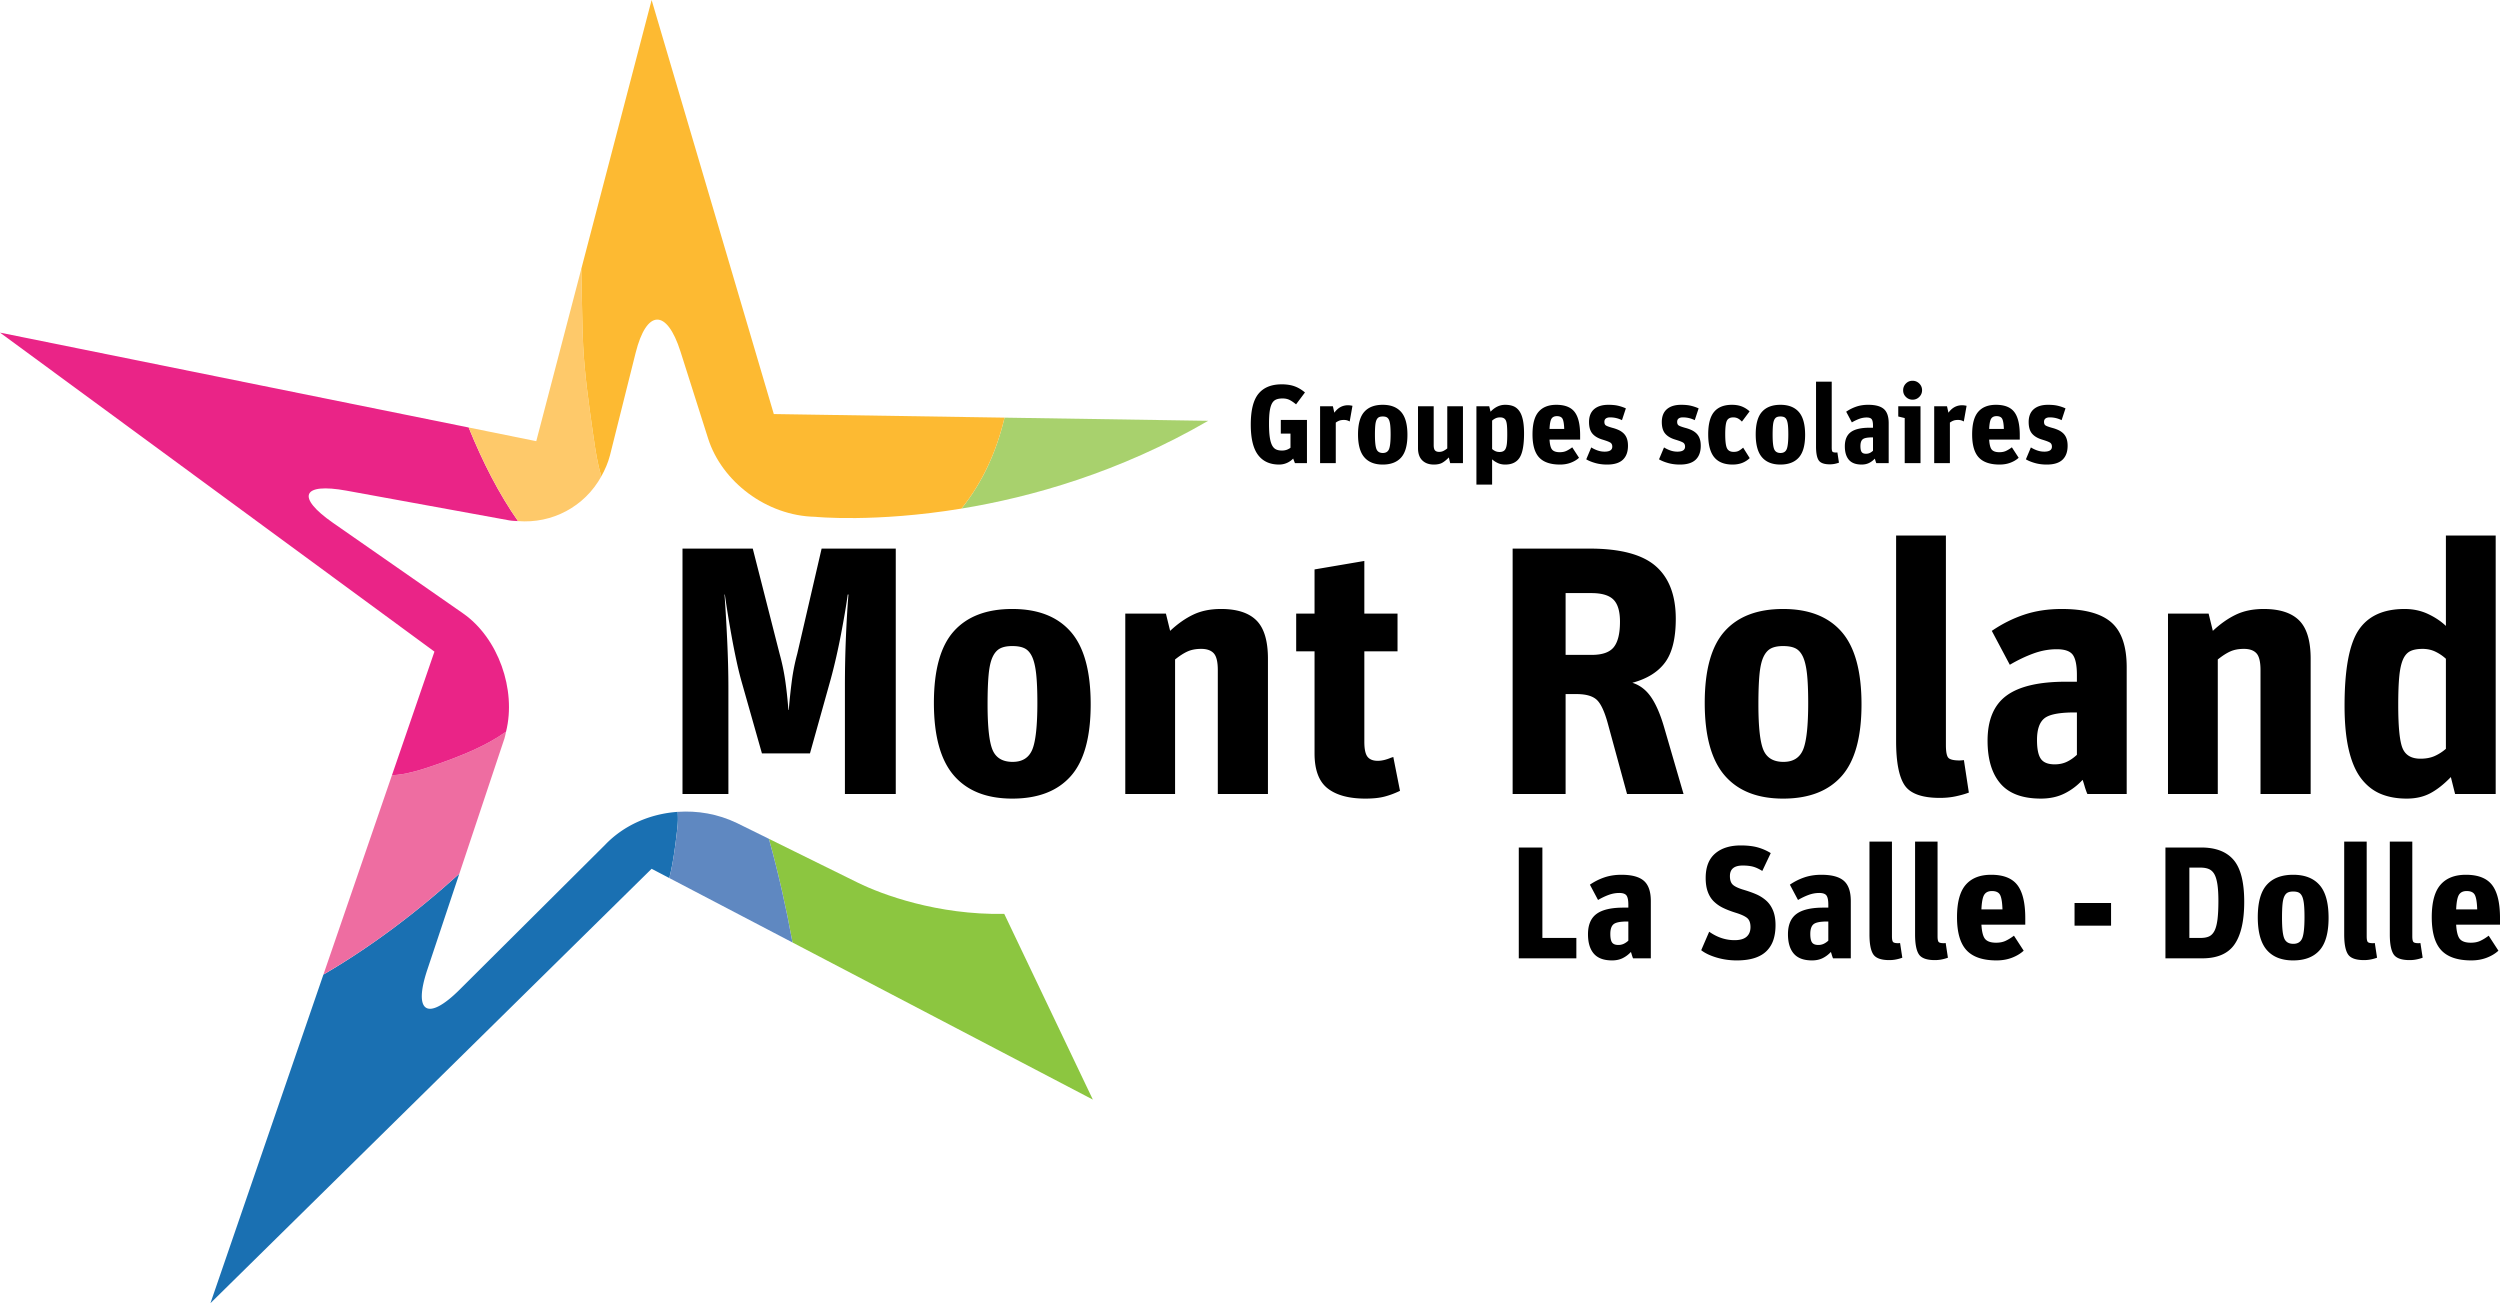 <svg xmlns="http://www.w3.org/2000/svg" width="600" height="312.763" viewBox="0 0 600 312.763"><path d="M205.909 211.855l-21.379-10.542c2.315 8.314 4.194 16.755 5.67 24.884l72.086 37.71-21.263-44.573c-16.07.299-29.437-4.675-35.114-7.479z" fill="#8cc640"/><path d="M241.088 100.234c-1.868 7.946-5.16 15.382-10.331 21.826 16.782-2.758 37.835-8.672 59.211-21.067l-48.88-.759z" fill="#a8d16d"/><path d="M162.689 197.01a29.287 29.287 0 0 0-.04-2.165c-6.69.463-12.966 3.248-17.406 7.892l-34.947 34.79c-7.691 7.652-11.172 5.495-7.74-4.796l7.687-23.047c-10.603 9.62-21.536 17.754-32.626 24.219l-12.885 37.486-14.225 41.374 6.23-6.131 99.651-98.123 4.245 2.22c.888-3.529 1.364-7.18 1.794-10.807.115-.967.23-1.938.26-2.912h.002z" fill="#1a70b2"/><path d="M190.2 226.197c-1.476-8.13-3.354-16.57-5.67-24.884l-7.618-3.759c-4.647-2.246-9.554-3.035-14.262-2.708.031.72.061 1.443.039 2.165-.031.975-.146 1.944-.26 2.914-.43 3.624-.906 7.277-1.795 10.807l25.061 13.11 4.503 2.355h.001z" fill="#5f88c1"/><path d="M94.062 186.068l-16.442 47.83c11.087-6.462 22.021-14.595 32.623-24.214l10.835-32.483c.173-.516.239-1.068.37-1.599-4.965 3.53-10.914 5.852-16.727 7.895-3.453 1.213-7.039 2.372-10.659 2.571z" fill="#ee6da1"/><path d="M111.138 147.216L79.92 125.483c-8.899-6.198-7.459-9.678 3.223-7.729l39.045 7.128c.717.13 1.424.128 2.137.184-4.547-6.473-8.473-14.151-11.85-22.467L62.28 92.435 0 79.828l104.265 76.561-2.992 8.703-7.21 20.977c3.618-.199 7.202-1.358 10.658-2.572 5.812-2.043 11.761-4.366 16.728-7.893 2.513-10.057-1.863-22.496-10.311-28.386v-.002z" fill="#ea2487"/><path d="M142.276 103.658c-.968-6.82-1.938-13.651-2.307-20.536-.143-2.675-.195-5.353-.247-8.03l-.207-10.568-10.813 41.36-16.215-3.285c3.372 8.317 7.297 15.994 11.844 22.467 8.179.652 15.977-3.458 19.99-10.746-.235-.843-.48-1.684-.671-2.54-.6-2.675-.986-5.4-1.373-8.121l-.001-.001z" fill="#fec96a"/><path d="M185.714 99.375L156.389 0l-16.874 64.524.208 10.568c.052 2.677.104 5.356.248 8.03.367 6.885 1.337 13.716 2.305 20.536.387 2.72.774 5.446 1.372 8.121.192.857.437 1.697.671 2.541.855-1.555 1.6-3.202 2.072-5.034l6.155-24.583c2.631-10.527 7.474-10.678 10.766-.344l6.633 20.878c3.284 10.343 14.002 18.57 25.695 18.798 0 0 14.255 1.453 35.114-1.974 5.174-6.445 8.463-13.881 10.334-21.827l-55.374-.86v.001z" fill="#fdba32"/><path d="M191.34 156.917a49.28 49.28 0 0 0-1.271 6.272 140.97 140.97 0 0 0-.762 7.203h-.086c-.225-2.824-.495-5.267-.805-7.33a52.138 52.138 0 0 0-1.313-6.145l-6.44-25.253h-16.865v58.898h11.017V165.14c0-3.56-.1-7.429-.297-11.61-.199-4.181-.41-7.797-.635-10.849h.085c.224 1.64.465 3.235.72 4.789.254 1.554.55 3.277.89 5.17.339 1.893.72 3.827 1.144 5.804.423 1.98.86 3.758 1.313 5.339l4.83 17.034h11.526l5-17.882c.904-3.333 1.723-6.919 2.458-10.762.733-3.841 1.27-7.005 1.61-9.492h.17c-.227 2.77-.425 6.09-.594 9.958-.169 3.87-.254 7.954-.254 12.246v25.678h12.204v-58.898h-17.797l-5.848 25.253zm51.61-10.762c-6.159 0-10.834 1.78-14.026 5.34-3.193 3.559-4.788 9.294-4.788 17.203s1.595 13.715 4.788 17.415c3.192 3.7 7.867 5.551 14.026 5.551 6.157 0 10.832-1.793 14.025-5.382 3.191-3.587 4.788-9.335 4.788-17.245 0-7.967-1.597-13.771-4.788-17.416-3.193-3.644-7.868-5.466-14.025-5.466zm4.788 33.772c-.82 1.948-2.388 2.923-4.704 2.923-2.373 0-3.97-.932-4.787-2.796-.82-1.864-1.23-5.537-1.23-11.017 0-2.938.085-5.31.255-7.12.169-1.807.479-3.205.932-4.194.452-.988 1.045-1.68 1.78-2.076.733-.395 1.722-.593 2.966-.593 1.242 0 2.231.184 2.965.55.734.368 1.328 1.032 1.78 1.992.452.962.777 2.317.975 4.067.197 1.752.297 4.098.297 7.035 0 5.537-.41 9.279-1.23 11.229zm45.296-33.772c-2.542 0-4.76.453-6.652 1.356-1.894.905-3.743 2.203-5.551 3.898l-1.017-4.152h-9.746v43.305h11.95v-32.288c1.13-.904 2.146-1.554 3.05-1.949.903-.395 1.977-.594 3.22-.594 1.357 0 2.359.354 3.01 1.06.648.707.974 2.048.974 4.026v29.745h12.033v-32.457c0-4.293-.919-7.36-2.754-9.196-1.836-1.835-4.675-2.754-8.517-2.754zm40.847 35.678c-1.186.51-2.26.762-3.22.762-1.13 0-1.949-.323-2.457-.973-.509-.65-.763-1.85-.763-3.602v-21.695h7.966v-9.068h-7.966V134.63l-11.95 2.033v10.594h-4.406v9.068h4.407v24.491c0 3.956 1.045 6.752 3.135 8.39 2.09 1.639 5.113 2.458 9.068 2.458 1.807 0 3.319-.156 4.534-.467 1.214-.31 2.47-.775 3.771-1.397l-1.61-8.136a2.58 2.58 0 0 1-.509.17zm62.372-14.533c-1.186-1.724-2.684-2.868-4.49-3.433 3.558-.96 6.186-2.598 7.88-4.915 1.695-2.316 2.543-5.79 2.543-10.424 0-5.649-1.61-9.873-4.83-12.67-3.221-2.796-8.504-4.194-15.848-4.194h-18.475v58.898h12.712V166.58h2.627c2.26 0 3.884.466 4.873 1.399.988.931 1.878 2.867 2.67 5.804l4.576 16.78h13.56l-4.662-16.017c-.904-3.107-1.949-5.521-3.136-7.245zm-8.94-11.992c-.99 1.243-2.755 1.864-5.297 1.864h-6.271v-14.83h6.186c2.486 0 4.25.523 5.297 1.567 1.045 1.046 1.568 2.811 1.568 5.297 0 2.826-.495 4.86-1.483 6.102zm40.636-9.153c-6.158 0-10.834 1.78-14.025 5.34-3.193 3.559-4.788 9.294-4.788 17.203s1.595 13.715 4.788 17.415c3.191 3.7 7.867 5.551 14.025 5.551s10.833-1.793 14.026-5.382c3.19-3.587 4.787-9.335 4.787-17.245 0-7.967-1.596-13.771-4.787-17.416-3.193-3.644-7.868-5.466-14.026-5.466zm4.788 33.772c-.82 1.948-2.387 2.923-4.703 2.923-2.373 0-3.97-.932-4.788-2.796-.82-1.864-1.23-5.537-1.23-11.017 0-2.938.086-5.31.255-7.12.17-1.807.48-3.205.932-4.194.452-.988 1.045-1.68 1.78-2.076.734-.395 1.723-.593 2.966-.593 1.242 0 2.232.184 2.966.55.734.368 1.327 1.032 1.78 1.992.451.962.776 2.317.975 4.067.197 1.752.296 4.098.296 7.035 0 5.537-.41 9.279-1.229 11.229zm38.602 2.5a11.34 11.34 0 0 1-1.017.084c-1.413 0-2.317-.212-2.712-.636-.396-.424-.593-1.453-.593-3.092v-50.255h-11.95v49.322c0 5.03.678 8.56 2.035 10.593 1.355 2.034 4.18 3.052 8.474 3.052 1.356 0 2.627-.127 3.813-.382 1.188-.254 2.232-.55 3.136-.89l-1.186-7.797zm23.475-36.272c-3.278 0-6.272.453-8.984 1.356-2.712.905-5.31 2.203-7.796 3.898l4.322 8.136c1.92-1.13 3.813-2.033 5.677-2.712s3.73-1.017 5.594-1.017c1.92 0 3.205.453 3.856 1.356.649.905.975 2.515.975 4.83v1.61h-2.627c-6.498 0-11.26 1.117-14.28 3.348-3.023 2.233-4.534 5.835-4.534 10.806 0 4.463 1.03 7.895 3.093 10.297 2.062 2.401 5.297 3.601 9.704 3.601 2.145 0 4.038-.41 5.677-1.23a14.773 14.773 0 0 0 4.322-3.262c.056.057.254.678.594 1.864.339 1.017.536 1.526.593 1.526h9.406v-30.424c0-5.028-1.228-8.615-3.685-10.762-2.459-2.147-6.428-3.22-11.907-3.22zm3.644 35c-.792.735-1.61 1.3-2.458 1.695-.847.396-1.808.593-2.881.593-1.583 0-2.684-.437-3.305-1.313-.623-.876-.933-2.387-.933-4.534 0-2.485.579-4.208 1.737-5.169 1.158-.96 3.574-1.442 7.247-1.442h.593v10.17zm44.066 9.407h12.034v-32.457c0-4.293-.919-7.36-2.754-9.196-1.836-1.835-4.676-2.754-8.517-2.754-2.542 0-4.76.453-6.653 1.356-1.894.905-3.743 2.203-5.55 3.898l-1.018-4.152h-9.746v43.305h11.95v-32.288c1.13-.904 2.146-1.554 3.05-1.949.904-.395 1.977-.594 3.222-.594 1.355 0 2.358.354 3.007 1.06s.975 2.048.975 4.026v29.745zm46.695 0h9.746v-62.034h-11.948v21.695c-1.188-1.13-2.628-2.09-4.322-2.882-1.695-.79-3.56-1.186-5.594-1.186-5.085 0-8.758 1.682-11.017 5.043-2.26 3.362-3.39 9.422-3.39 18.177 0 4.182.338 7.712 1.017 10.594.678 2.88 1.666 5.17 2.966 6.864 1.3 1.695 2.852 2.924 4.66 3.687 1.81.762 3.9 1.144 6.272 1.144 2.147 0 4.026-.424 5.635-1.271 1.612-.848 3.264-2.147 4.959-3.898l1.016 4.067zm-2.202-10.848a10.727 10.727 0 0 1-2.712 1.737c-.963.424-2.091.637-3.39.637-2.149 0-3.574-.819-4.28-2.458-.707-1.638-1.06-5.113-1.06-10.424 0-2.881.085-5.182.255-6.907.17-1.723.466-3.064.89-4.025.423-.96 1.001-1.624 1.737-1.992.733-.366 1.723-.55 2.966-.55 1.13 0 2.161.226 3.093.678a10.294 10.294 0 0 1 2.5 1.695v21.61zM313.67 100.785h-6.276v3.285h2.323v3.391a3.41 3.41 0 0 1-.92.495 3.42 3.42 0 0 1-1.136.174c-.587 0-1.073-.098-1.455-.294-.383-.196-.695-.535-.935-1.015-.24-.48-.419-1.135-.535-1.963s-.173-1.891-.173-3.191c0-1.246.058-2.252.173-3.018.116-.765.294-1.371.535-1.816.24-.445.565-.757.974-.935.41-.178.935-.267 1.576-.267.623 0 1.166.111 1.63.334.462.223.996.583 1.601 1.081l2.137-2.857c-.802-.676-1.638-1.17-2.51-1.482-.873-.312-1.896-.468-3.072-.468-2.474 0-4.33.753-5.568 2.257-1.238 1.505-1.855 3.975-1.855 7.411 0 3.294.577 5.715 1.735 7.264s2.849 2.323 5.074 2.323c.641 0 1.25-.124 1.83-.374a4.678 4.678 0 0 0 1.535-1.068l.427 1.095h2.885v-10.362zm6.916.641a3.56 3.56 0 0 1 .908-.494c.285-.098.641-.147 1.068-.147.498 0 .953.125 1.363.374l.667-3.765a4.857 4.857 0 0 0-1.068-.134c-1.335 0-2.43.597-3.285 1.79l-.347-1.55h-3.071v13.647h3.765v-9.721zm11.27-4.273c-1.941 0-3.415.561-4.42 1.683-1.006 1.121-1.509 2.929-1.509 5.421 0 2.493.503 4.322 1.509 5.488 1.005 1.166 2.479 1.75 4.42 1.75 1.94 0 3.414-.566 4.42-1.696 1.005-1.131 1.508-2.943 1.508-5.435 0-2.51-.503-4.34-1.508-5.488-1.006-1.148-2.48-1.723-4.42-1.723zm1.508 10.643c-.258.614-.752.92-1.482.92-.747 0-1.25-.293-1.508-.88-.259-.588-.388-1.745-.388-3.472 0-.926.027-1.674.08-2.244.054-.57.151-1.01.294-1.321.142-.312.33-.53.56-.655.232-.124.544-.187.936-.187.391 0 .703.058.934.174.231.116.418.325.561.627.143.303.245.731.307 1.283.063.551.094 1.29.094 2.216 0 1.745-.13 2.924-.388 3.539zm13.98-.174a5.241 5.241 0 0 1-.947.614 2.255 2.255 0 0 1-1.002.214c-.445 0-.774-.116-.988-.347-.213-.232-.32-.659-.32-1.282V97.5h-3.766v10.04c0 1.3.343 2.284 1.029 2.952.685.667 1.606 1.001 2.764 1.001.818 0 1.477-.133 1.976-.4.498-.268 1.041-.704 1.63-1.309l.32 1.362h3.07V97.501h-3.765v10.12zm17.359 2.217c.712-1.104 1.068-3.045 1.068-5.823 0-1.317-.098-2.416-.294-3.298s-.484-1.584-.867-2.109-.85-.9-1.402-1.122c-.553-.223-1.211-.334-1.977-.334-1.281 0-2.448.552-3.498 1.656l-.32-1.308h-3.072v18.8h3.766v-6.062c.391.356.85.654 1.375.895.525.24 1.117.36 1.776.36 1.584 0 2.733-.551 3.445-1.655zm-3.044-3.445c-.054.534-.152.952-.294 1.255-.232.552-.721.827-1.469.827-.374 0-.707-.066-1.001-.2a2.943 2.943 0 0 1-.788-.52v-6.81a3.44 3.44 0 0 1 .881-.574c.303-.134.65-.2 1.042-.2.694 0 1.157.258 1.388.774.124.285.21.69.254 1.214.044.526.067 1.216.067 2.07 0 .908-.027 1.63-.08 2.164zm12.765 5.1c.944 0 1.807-.151 2.59-.454.784-.302 1.434-.694 1.95-1.175l-1.629-2.51a7.878 7.878 0 0 1-1.416.868c-.444.204-.97.307-1.575.307-.855 0-1.46-.2-1.816-.6-.356-.402-.57-1.207-.64-2.418h7.343v-1.095c0-2.546-.44-4.393-1.322-5.541-.881-1.148-2.346-1.723-4.393-1.723-1.87 0-3.29.561-4.26 1.683-.97 1.121-1.455 2.929-1.455 5.421 0 2.546.53 4.389 1.59 5.528 1.058 1.14 2.737 1.71 5.033 1.71zm-2.07-10.99c.258-.417.69-.627 1.296-.627.694 0 1.152.223 1.375.668.222.445.352 1.246.387 2.404h-3.525c.054-1.211.21-2.026.468-2.444zm12.752 7.892c-.57 0-1.126-.093-1.67-.28a7.361 7.361 0 0 1-1.535-.735l-1.202 2.858c.606.356 1.34.654 2.204.895.864.24 1.803.36 2.818.36 1.69 0 2.946-.387 3.765-1.161s1.228-1.892 1.228-3.352c0-.694-.093-1.286-.28-1.776a3.2 3.2 0 0 0-.775-1.202 4.428 4.428 0 0 0-1.135-.774 8.902 8.902 0 0 0-1.549-.548c-.818-.23-1.344-.427-1.575-.587-.232-.16-.347-.445-.347-.855 0-.356.12-.623.36-.801.24-.178.574-.267 1.002-.267 1.015 0 1.967.223 2.857.668l.935-2.831a10.3 10.3 0 0 0-1.91-.641c-.632-.143-1.393-.214-2.283-.214-1.478 0-2.622.352-3.432 1.055-.81.704-1.214 1.732-1.214 3.084 0 1.211.27 2.137.814 2.778.543.64 1.357 1.122 2.444 1.442.943.285 1.566.525 1.87.721.301.196.453.517.453.962 0 .801-.614 1.201-1.843 1.201zm22.02-4.393a4.428 4.428 0 0 0-1.136-.774 8.902 8.902 0 0 0-1.549-.548c-.819-.23-1.344-.427-1.575-.587-.232-.16-.348-.445-.348-.855 0-.356.12-.623.361-.801.24-.178.574-.267 1.002-.267 1.014 0 1.966.223 2.857.668l.934-2.831a10.3 10.3 0 0 0-1.909-.641c-.632-.143-1.393-.214-2.283-.214-1.478 0-2.622.352-3.432 1.055-.81.704-1.215 1.732-1.215 3.084 0 1.211.271 2.137.815 2.778.543.64 1.357 1.122 2.443 1.442.944.285 1.567.525 1.87.721.302.196.453.517.453.962 0 .801-.614 1.201-1.842 1.201-.57 0-1.127-.093-1.67-.28a7.361 7.361 0 0 1-1.535-.735l-1.202 2.858c.605.356 1.34.654 2.204.895.863.24 1.802.36 2.817.36 1.691 0 2.946-.387 3.765-1.161s1.23-1.892 1.23-3.352c0-.694-.094-1.286-.281-1.776a3.2 3.2 0 0 0-.775-1.202zm8.692 7.491c.872 0 1.647-.133 2.323-.4a5.412 5.412 0 0 0 1.79-1.149l-1.576-2.51c-.41.356-.77.614-1.082.774-.311.16-.707.24-1.188.24-.784 0-1.318-.284-1.602-.854-.285-.57-.428-1.7-.428-3.391 0-1.656.138-2.742.415-3.258.275-.516.778-.775 1.508-.775.427 0 .801.085 1.122.253.32.17.64.424.96.762l1.844-2.457a5.991 5.991 0 0 0-1.896-1.188c-.677-.258-1.46-.388-2.35-.388-1.906 0-3.33.566-4.273 1.696-.944 1.13-1.416 2.933-1.416 5.408 0 2.475.48 4.3 1.442 5.475.962 1.175 2.43 1.762 4.407 1.762zm11.483 0c1.94 0 3.414-.565 4.42-1.695 1.005-1.131 1.508-2.943 1.508-5.435 0-2.51-.503-4.34-1.508-5.488-1.006-1.148-2.48-1.723-4.42-1.723s-3.415.561-4.42 1.683c-1.006 1.121-1.509 2.929-1.509 5.421 0 2.493.503 4.322 1.509 5.488 1.005 1.166 2.48 1.75 4.42 1.75zm-1.79-9.374c.054-.57.151-1.01.295-1.321.141-.312.328-.53.56-.655.231-.124.543-.187.935-.187.391 0 .703.058.935.174.23.116.418.325.56.627.143.303.245.731.308 1.283.062.551.093 1.29.093 2.216 0 1.745-.13 2.924-.387 3.539-.259.614-.753.92-1.482.92-.748 0-1.251-.293-1.51-.88-.257-.588-.387-1.745-.387-3.472 0-.926.027-1.674.08-2.244zm13.646 9.321c.428 0 .83-.04 1.202-.12.374-.08.705-.174.99-.28l-.374-2.458c-.16.018-.268.027-.321.027-.445 0-.73-.067-.855-.2-.125-.134-.186-.459-.186-.975V91.599h-3.766v15.542c0 1.585.213 2.698.64 3.339.428.64 1.318.961 2.67.961zm10.977-.774c.107.32.17.48.187.48h2.964v-9.587c0-1.585-.387-2.715-1.16-3.392-.776-.676-2.027-1.015-3.754-1.015-1.032 0-1.976.143-2.83.428a9.934 9.934 0 0 0-2.457 1.228l1.362 2.564c.605-.356 1.202-.641 1.789-.855a5.144 5.144 0 0 1 1.762-.32c.606 0 1.01.142 1.216.427.204.285.307.793.307 1.522v.508h-.828c-2.048 0-3.548.352-4.5 1.055s-1.43 1.838-1.43 3.405c0 1.406.327 2.488.976 3.244.65.757 1.67 1.135 3.058 1.135.677 0 1.272-.13 1.79-.387.516-.258.969-.6 1.36-1.028.019.017.081.213.188.588zm-.614-2.485c-.25.232-.507.41-.775.535-.267.125-.57.187-.907.187-.499 0-.846-.138-1.042-.414-.196-.276-.294-.752-.294-1.429 0-.783.183-1.326.548-1.629.364-.303 1.125-.454 2.283-.454h.187v3.204zm9.507-12.257c.622 0 1.157-.223 1.602-.668.444-.445.667-.979.667-1.602 0-.623-.223-1.157-.667-1.603a2.22 2.22 0 0 0-1.629-.667c-.623 0-1.153.223-1.59.667a2.239 2.239 0 0 0-.653 1.63c0 .623.222 1.152.667 1.588.445.437.98.655 1.603.655zm-1.896 15.222h3.791V97.501h-5.34v2.456l1.549.375v10.815zm10.843-9.721c.32-.231.622-.396.907-.494s.642-.147 1.07-.147c.497 0 .951.125 1.36.374l.669-3.765a4.863 4.863 0 0 0-1.069-.134c-1.335 0-2.43.597-3.285 1.79l-.347-1.55h-3.071v13.647h3.766v-9.721zm11.964 10.068c.943 0 1.806-.151 2.59-.454.784-.302 1.433-.694 1.95-1.175l-1.63-2.51a7.897 7.897 0 0 1-1.415.868c-.445.204-.97.307-1.575.307-.856 0-1.461-.2-1.816-.6-.357-.402-.57-1.207-.642-2.418h7.345v-1.095c0-2.546-.44-4.393-1.323-5.541-.88-1.148-2.345-1.723-4.393-1.723-1.87 0-3.29.561-4.26 1.683-.97 1.121-1.455 2.929-1.455 5.421 0 2.546.53 4.389 1.59 5.528 1.058 1.14 2.737 1.71 5.034 1.71zm-2.07-10.99c.258-.417.689-.627 1.295-.627.695 0 1.153.223 1.375.668.222.445.352 1.246.387 2.404h-3.525c.054-1.211.209-2.026.467-2.444zm12.751 7.892c-.57 0-1.126-.093-1.668-.28a7.38 7.38 0 0 1-1.536-.735l-1.202 2.858c.605.356 1.339.654 2.203.895.863.24 1.802.36 2.818.36 1.691 0 2.946-.387 3.765-1.161.819-.775 1.229-1.892 1.229-3.352 0-.694-.095-1.286-.28-1.776a3.193 3.193 0 0 0-.775-1.202 4.428 4.428 0 0 0-1.136-.774 8.902 8.902 0 0 0-1.548-.548c-.82-.23-1.344-.427-1.576-.587-.232-.16-.347-.445-.347-.855 0-.356.12-.623.36-.801.24-.178.575-.267 1.001-.267a6.31 6.31 0 0 1 2.859.668l.934-2.831a10.284 10.284 0 0 0-1.91-.641c-.632-.143-1.393-.214-2.282-.214-1.48 0-2.622.352-3.433 1.055-.81.704-1.215 1.732-1.215 3.084 0 1.211.271 2.137.814 2.778.544.64 1.358 1.122 2.444 1.442.944.285 1.567.525 1.87.721s.454.517.454.962c0 .801-.615 1.201-1.843 1.201zm-120.447 95.008h-5.664v26.6h13.817v-4.899h-8.153v-21.7zm18.983 6.544c-1.48 0-2.832.205-4.057.612a14.205 14.205 0 0 0-3.52 1.762l1.951 3.674c.867-.51 1.723-.92 2.565-1.225a7.337 7.337 0 0 1 2.526-.459c.867 0 1.447.204 1.741.612.293.409.44 1.135.44 2.182v.726h-1.186c-2.935 0-5.085.505-6.45 1.512-1.365 1.01-2.047 2.636-2.047 4.88 0 2.017.465 3.567 1.397 4.65.931 1.085 2.392 1.627 4.382 1.627.97 0 1.825-.186 2.565-.555.74-.37 1.39-.861 1.952-1.473.025.025.114.306.268.842.152.46.241.689.268.689h4.248v-13.741c0-2.27-.555-3.89-1.665-4.86-1.11-.97-2.903-1.455-5.378-1.455zm1.646 15.808a4.308 4.308 0 0 1-1.11.764 3.03 3.03 0 0 1-1.301.269c-.715 0-1.212-.197-1.493-.593-.28-.396-.42-1.078-.42-2.048 0-1.122.26-1.901.784-2.335.523-.434 1.613-.65 3.272-.65h.268v4.593zm33.048-9.646a9.126 9.126 0 0 0-2.372-1.492c-.881-.382-1.972-.765-3.273-1.148-1.2-.383-2.003-.79-2.41-1.225-.41-.434-.613-1.097-.613-1.99 0-1.684 1.02-2.526 3.061-2.526.97 0 1.793.089 2.47.267.675.18 1.421.524 2.238 1.033l2.028-4.286a12.203 12.203 0 0 0-3.233-1.397c-1.11-.293-2.43-.44-3.962-.44-2.602 0-4.657.651-6.162 1.952-1.506 1.302-2.258 3.254-2.258 5.856 0 1.276.166 2.373.498 3.291.331.92.803 1.684 1.415 2.297a8.334 8.334 0 0 0 2.182 1.55c.842.42 1.876.823 3.1 1.206 1.327.408 2.252.836 2.776 1.281.522.447.784 1.169.784 2.162 0 .996-.313 1.768-.938 2.317-.625.548-1.588.823-2.89.823-2.142 0-4.171-.676-6.085-2.028l-1.913 4.438c.918.716 2.149 1.302 3.693 1.762 1.543.46 3.157.688 4.841.688 1.684 0 3.125-.198 4.325-.593 1.2-.396 2.163-.97 2.89-1.723a6.796 6.796 0 0 0 1.588-2.66c.332-1.02.498-2.181.498-3.482 0-1.403-.205-2.59-.613-3.56-.408-.969-.963-1.76-1.665-2.373zm13.3-6.162c-1.48 0-2.832.205-4.057.612a14.205 14.205 0 0 0-3.52 1.762l1.95 3.674c.868-.51 1.723-.92 2.565-1.225a7.337 7.337 0 0 1 2.526-.459c.868 0 1.448.204 1.742.612.293.409.44 1.135.44 2.182v.726h-1.186c-2.935 0-5.085.505-6.45 1.512-1.365 1.01-2.047 2.636-2.047 4.88 0 2.017.465 3.567 1.397 4.65.931 1.085 2.392 1.627 4.382 1.627.97 0 1.824-.186 2.564-.555.74-.37 1.39-.861 1.952-1.473.025.025.115.306.268.842.153.46.242.689.268.689h4.248v-13.741c0-2.27-.555-3.89-1.664-4.86-1.11-.97-2.903-1.455-5.378-1.455zm1.646 15.808a4.308 4.308 0 0 1-1.11.764 3.03 3.03 0 0 1-1.301.269c-.715 0-1.212-.197-1.493-.593-.28-.396-.42-1.078-.42-2.048 0-1.122.26-1.901.784-2.335.522-.434 1.613-.65 3.272-.65h.268v4.593zm16.764.612c-.638 0-1.047-.096-1.225-.288-.179-.19-.268-.657-.268-1.396v-22.696h-5.396v22.275c0 2.271.306 3.865.918 4.784.613.919 1.888 1.378 3.827 1.378.613 0 1.187-.057 1.723-.173a10.088 10.088 0 0 0 1.416-.401l-.536-3.521c-.23.025-.382.038-.459.038zm10.946 0c-.638 0-1.047-.096-1.225-.288-.179-.19-.268-.657-.268-1.396v-22.696h-5.396v22.275c0 2.271.306 3.865.918 4.784.613.919 1.888 1.378 3.827 1.378.613 0 1.187-.057 1.723-.173a10.088 10.088 0 0 0 1.416-.401l-.536-3.521c-.23.025-.383.038-.459.038zm11.367-16.42c-2.68 0-4.714.805-6.105 2.412-1.39 1.607-2.086 4.197-2.086 7.77 0 3.648.76 6.289 2.277 7.921 1.519 1.635 3.923 2.45 7.215 2.45 1.352 0 2.59-.217 3.713-.65 1.122-.434 2.053-.995 2.793-1.685l-2.334-3.598c-.715.537-1.391.952-2.029 1.245-.638.294-1.39.44-2.258.44-1.225 0-2.092-.287-2.602-.861-.511-.574-.817-1.729-.919-3.464h10.525v-1.57c0-3.648-.632-6.295-1.895-7.94-1.262-1.646-3.361-2.47-6.295-2.47zm-2.335 8.305c.076-1.734.3-2.901.67-3.5.37-.6.988-.9 1.856-.9.995 0 1.652.32 1.971.957.319.637.504 1.785.555 3.443h-5.052zm22.35 3.905h8.765v-5.436h-8.764v5.436zm30.39-18.754h-8.574v26.6h8.803c3.649 0 6.245-1.123 7.789-3.369 1.543-2.245 2.316-5.65 2.316-10.218 0-4.695-.85-8.038-2.545-10.028-1.698-1.99-4.294-2.985-7.789-2.985zm3.903 17.357c-.153 1.161-.396 2.054-.727 2.678-.332.627-.76 1.06-1.282 1.302-.523.243-1.193.364-2.01.364h-2.717v-16.879h2.603c.842 0 1.53.115 2.066.345.536.23.97.625 1.302 1.186.331.562.58 1.366.746 2.412.166 1.046.25 2.398.25 4.056 0 1.863-.078 3.375-.23 4.536zm18.18-10.813c-2.78 0-4.893.805-6.334 2.412-1.442 1.607-2.162 4.197-2.162 7.77s.72 6.193 2.162 7.864c1.44 1.672 3.553 2.507 6.334 2.507s4.892-.81 6.334-2.43c1.442-1.62 2.163-4.217 2.163-7.789 0-3.598-.721-6.22-2.163-7.865-1.442-1.645-3.554-2.469-6.334-2.469zm2.162 15.253c-.37.88-1.078 1.32-2.124 1.32-1.072 0-1.793-.422-2.162-1.263-.37-.842-.555-2.5-.555-4.976 0-1.326.038-2.398.114-3.215.077-.815.217-1.448.422-1.895.203-.445.472-.758.804-.936.33-.18.778-.269 1.339-.269s1.008.083 1.34.248c.33.167.6.467.803.9.205.434.351 1.047.44 1.838.09.79.134 1.85.134 3.176 0 2.501-.185 4.191-.555 5.072zm16.974 1.167c-.638 0-1.047-.096-1.225-.288-.178-.19-.267-.657-.267-1.396v-22.696h-5.398v22.275c0 2.271.307 3.865.92 4.784.611.919 1.888 1.378 3.827 1.378.612 0 1.186-.057 1.722-.173a10.096 10.096 0 0 0 1.417-.401l-.536-3.521a5.26 5.26 0 0 1-.46.038zm10.946 0c-.638 0-1.047-.096-1.225-.288-.178-.19-.267-.657-.267-1.396v-22.696h-5.398v22.275c0 2.271.307 3.865.92 4.784.611.919 1.888 1.378 3.827 1.378.612 0 1.186-.057 1.722-.173a10.099 10.099 0 0 0 1.417-.401l-.536-3.521c-.23.025-.383.038-.46.038zm19.557-6.01c0-3.648-.631-6.295-1.894-7.94-1.263-1.646-3.362-2.47-6.295-2.47-2.68 0-4.716.805-6.105 2.412-1.391 1.607-2.086 4.197-2.086 7.77 0 3.648.758 6.289 2.277 7.921 1.518 1.635 3.923 2.45 7.214 2.45 1.353 0 2.59-.217 3.712-.65 1.123-.434 2.055-.995 2.795-1.685l-2.335-3.598c-.714.537-1.391.952-2.029 1.245-.637.294-1.39.44-2.257.44-1.226 0-2.093-.287-2.603-.861-.51-.574-.817-1.729-.919-3.464H600v-1.57zm-10.525-2.105c.077-1.734.3-2.901.67-3.5.37-.6.989-.9 1.856-.9.996 0 1.652.32 1.972.957.318.637.502 1.785.555 3.443h-5.053z"/></svg>